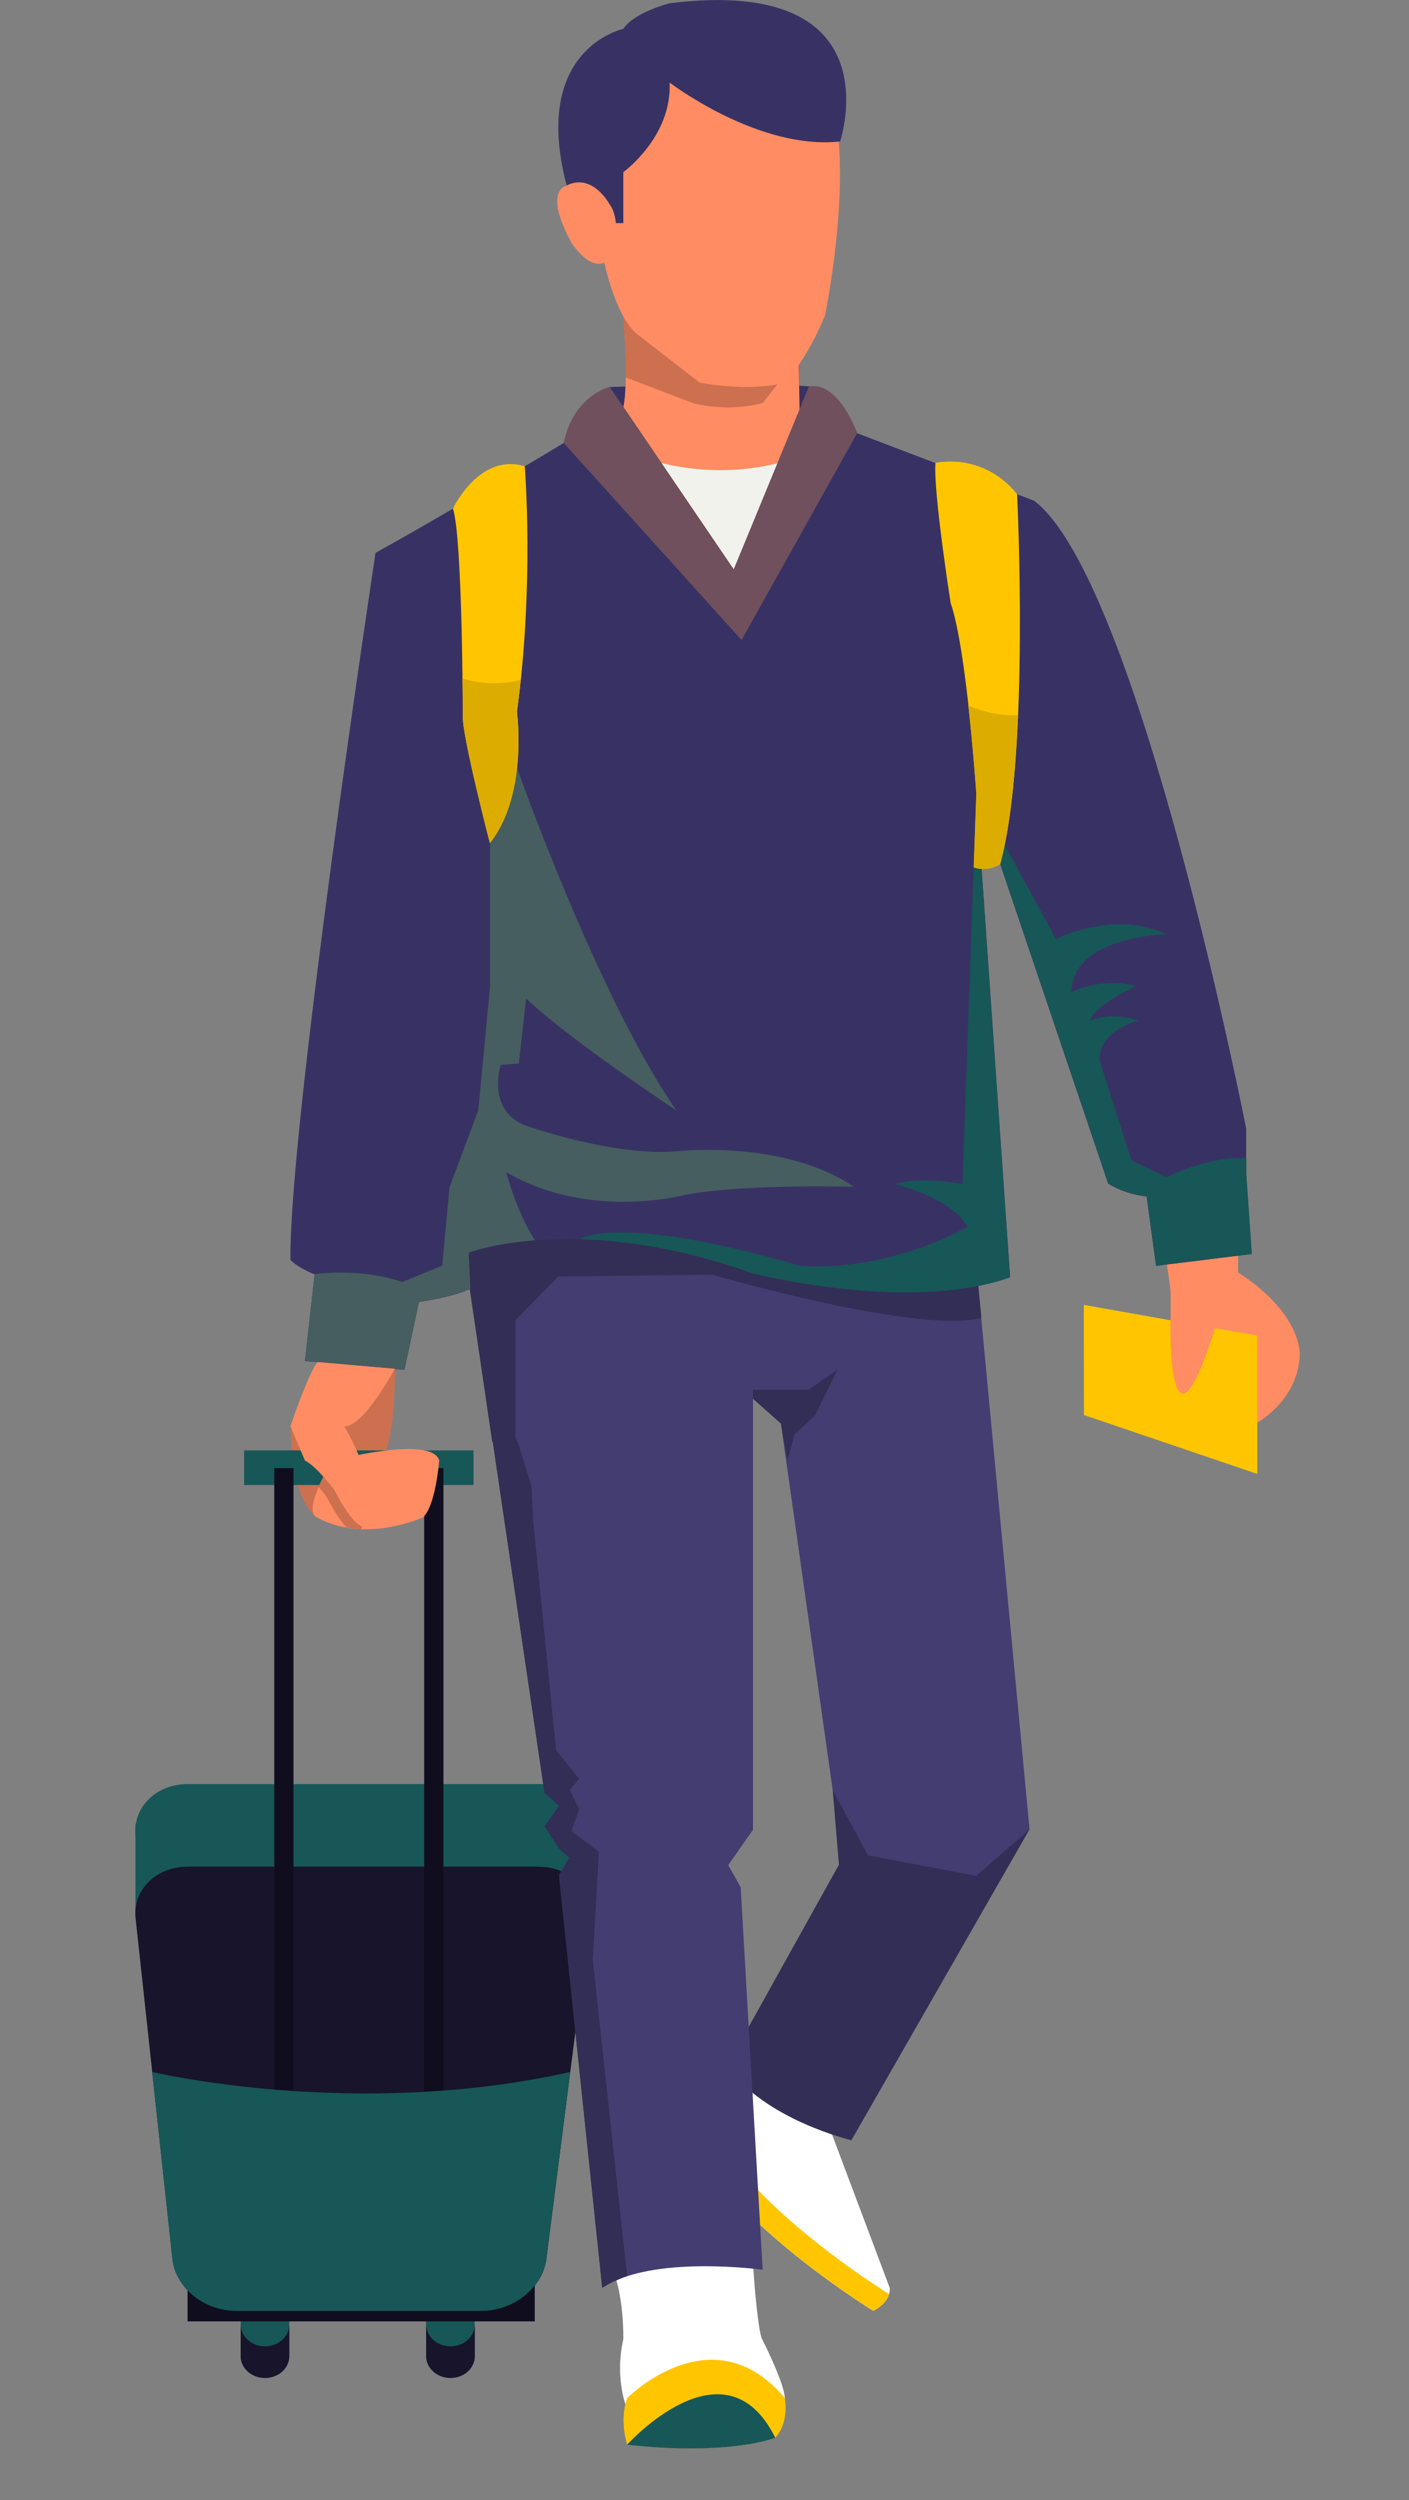 <svg width="137" height="243" viewBox="0 0 137 243" fill="none" xmlns="http://www.w3.org/2000/svg">
<rect x="0" y="0" width="137" height="243" fill="#808080" stroke="none"/>
<g style="mix-blend-mode:lighten">
<path d="M46.154 228.997C46.154 230.172 45.099 231.12 43.791 231.12C42.496 231.12 41.426 230.172 41.426 228.997V223.638C41.426 222.462 42.482 221.515 43.791 221.515C45.099 221.515 46.154 222.462 46.154 223.638V228.997Z" fill="#175757"/>
<path d="M43.804 228.049C42.51 228.049 41.44 227.101 41.44 225.925V228.997C41.44 230.172 42.495 231.12 43.804 231.12C45.113 231.12 46.168 230.172 46.168 228.997V225.925C46.154 227.101 45.099 228.049 43.804 228.049Z" fill="#17142C"/>
<path d="M28.129 228.997C28.129 230.172 27.073 231.12 25.765 231.12C24.456 231.12 23.401 230.172 23.401 228.997V223.638C23.401 222.462 24.456 221.515 25.765 221.515C27.073 221.515 28.129 222.462 28.129 223.638V228.997Z" fill="#175757"/>
<path d="M25.765 228.049C24.456 228.049 23.401 227.101 23.401 225.925V228.997C23.401 230.172 24.456 231.12 25.765 231.12C27.073 231.12 28.129 230.172 28.129 228.997V225.925C28.129 227.101 27.073 228.049 25.765 228.049Z" fill="#17142C"/>
<path d="M51.994 221.515H18.237V225.622H51.994V221.515Z" fill="#100E1E"/>
<path d="M52.374 173.4C55.47 173.4 57.707 175.662 57.355 178.418L53.12 211.543C52.768 214.298 49.954 216.561 46.858 216.561H22.936C19.841 216.561 17.069 214.298 16.773 211.53L13.185 178.43C12.889 175.662 15.169 173.4 18.265 173.4H52.374Z" fill="#175757"/>
<path d="M57.355 177.293H13.17V185.988H57.355V177.293Z" fill="#175757"/>
<path d="M52.374 181.438C55.47 181.438 57.707 183.7 57.355 186.456L53.12 219.581C52.768 222.336 49.954 224.599 46.858 224.599H22.936C19.841 224.599 17.069 222.336 16.773 219.568L13.185 186.456C12.889 183.688 15.169 181.426 18.265 181.426H52.374V181.438Z" fill="#17142C"/>
<path d="M37.458 141.146C38.514 138.518 38.401 133.033 38.401 133.033L28.256 138.619C28.298 146.088 30.788 147.453 30.788 147.453C34.658 148.616 39.344 147.453 39.344 147.453C39.443 144.723 37.458 141.146 37.458 141.146Z" fill="#CC704F"/>
<path d="M73.228 220.213C73.228 220.213 73.566 225.635 74.044 227.227C74.044 227.227 76.267 231.587 76.31 233.079L74.762 234.583L68.176 234.153L60.803 233.648C60.803 233.648 59.79 230.867 60.606 227.379C60.606 227.379 60.718 222.854 59.382 220.188C59.396 220.213 67.895 215.006 73.228 220.213Z" fill="white"/>
<path d="M80.897 207.448L86.511 222.374C86.511 222.374 86.708 223.676 84.907 224.598C84.907 224.598 73.144 217.369 68.514 210.014C68.514 210.014 68.064 201.268 74.213 199.422L80.897 207.448Z" fill="white"/>
<path d="M70.189 208.484C70.189 208.484 69.935 203.479 72.468 200.244C68.162 203.05 68.514 210.014 68.514 210.014C73.144 217.369 84.907 224.598 84.907 224.598C85.934 224.068 86.314 223.423 86.441 222.968C85.076 222.121 74.522 215.36 70.189 208.484Z" fill="#FFC600"/>
<path d="M120.381 122.037V123.68C120.381 123.68 125.785 126.84 126.362 131.251C126.362 131.251 126.882 135.674 121.704 138.619C121.704 138.619 116.526 134.587 113.824 128.976C113.824 128.976 113.824 127.307 113.824 125.589C113.824 125.146 113.233 121.468 113.233 121.468C113.233 121.468 118.383 120.179 120.381 122.037Z" fill="#FF8C63"/>
<path d="M100.104 177.798L82.782 208.017C82.782 208.017 74.326 206.02 70.695 200.775L81.572 181.236L80.967 173.994L90.029 166.221L100.104 177.798Z" fill="#322E55"/>
<path d="M94.926 123.023L100.105 177.798L94.926 182.323L84.387 180.326L80.967 173.994L75.93 138.366L73.228 135.661L69.696 134.018V119.547L79.56 117.007L94.926 123.023Z" fill="#433D71"/>
<path d="M78.674 135.067H73.228C73.228 135.067 73.115 135.156 72.961 135.282L73.228 135.965L75.93 138.366L76.563 141.943L77.267 139.402L79.251 137.57L81.432 133.108L78.674 135.067Z" fill="#322E55"/>
<path d="M45.578 121.746L45.732 125.247L52.951 174.234L54.358 175.498L52.951 177.482L54.358 179.643L55.357 180.541L54.358 182.259L58.566 222.361C63.378 219.113 74.157 220.605 74.157 220.605L72.018 183.435L70.808 181.274L73.214 177.849V142.158V119.446C54.161 114.77 45.578 121.746 45.578 121.746Z" fill="#433D71"/>
<path d="M45.507 121.696L45.662 125.209L47.857 140.123C49.109 140.161 50.291 140.148 50.291 140.148L50.108 139.807V128.318L54.274 124.072L69.302 123.882C69.302 123.882 72.44 123.149 72.313 122.644C72.257 122.378 71.413 120.546 70.512 118.827C53.317 115.389 45.507 121.696 45.507 121.696Z" fill="#322E55"/>
<path d="M59.804 221.692C60.184 221.515 60.564 221.35 60.972 221.211L57.637 190.512L58.228 179.972L55.554 177.975L56.314 175.839L55.4 173.969L56.314 172.894L54.063 170.101L51.839 147.807L51.685 144.47L50.348 140.199L46.971 133.778L52.937 174.247L54.344 175.511L52.937 177.495L54.344 179.656L55.343 180.553L54.344 182.272L58.551 222.374C58.903 222.147 59.269 221.932 59.663 221.742C59.719 221.729 59.762 221.717 59.804 221.692Z" fill="#322E55"/>
<path d="M69.372 123.933C80.813 127.118 91.479 129.153 95.419 128.091L94.94 123.01L79.574 116.994L71.511 119.067C64.18 117.487 58.509 117.664 54.358 118.423C62.041 120.925 69.372 123.933 69.372 123.933Z" fill="#322E55"/>
<path d="M59.283 37.612C59.283 37.612 73.847 37.145 78.843 37.562L81.277 39.786L79.814 44.02C79.814 44.02 71.976 55.976 71.905 56.165C71.835 56.355 65.109 50.996 65.109 50.996L59.283 37.612Z" fill="#383264"/>
<path d="M121.169 114.176V109.689C121.169 109.689 110.7 56.38 100.555 48.671L77.759 39.975L77.604 30.762H60.606C60.606 30.762 61.126 37.448 60.606 39.559C60.606 39.559 44.944 49.1 36.515 53.726C36.515 53.726 28.087 109.285 28.241 122.467C28.241 122.467 28.875 123.162 30.591 123.87L29.648 132.287L39.33 133.134L40.737 126.536C40.737 126.536 43.861 126.119 45.732 125.273L45.577 121.772C45.577 121.772 56.201 117.702 73.073 123.731C73.073 123.731 88.228 127.661 98.219 124.148L94.94 77.158L107.745 115.035C107.745 115.035 109.152 116.021 111.488 116.299L112.403 123.036L121.704 121.885L121.169 114.176Z" fill="#383264"/>
<path d="M77.59 30.749H60.606C60.606 30.749 61.127 37.435 60.606 39.546L71.343 55.344L77.745 39.963L77.59 30.749Z" fill="#FF8C63"/>
<path d="M60.831 36.677L67.346 39.167C67.346 39.167 70.54 40.127 74.171 39.167C74.171 39.167 75.831 36.993 77.661 34.882L77.59 30.762H60.606C60.606 30.749 60.859 33.998 60.831 36.677Z" fill="#CC704F"/>
<path d="M57.313 15.078C57.313 15.078 57.96 28.727 61.816 32.38L68.022 37.182C68.022 37.182 72.736 38.143 76.366 37.182C76.366 37.182 78.505 34.87 80.222 30.648C80.222 30.648 82.571 19.312 81.291 11.615C81.291 11.615 80.433 -0.695 63.744 2.957C63.744 2.957 56.047 5.384 57.313 15.078Z" fill="#FF8C63"/>
<path d="M75.648 45.018C70.977 46.168 66.882 45.638 64.321 45.006L71.343 55.344L75.648 45.018Z" fill="#F1F2EB"/>
<path d="M59.283 37.612C59.283 37.612 55.779 38.408 54.808 43.047L72.102 62.207L83.345 42.099C83.345 42.099 81.572 37.056 78.659 37.549L71.342 55.344L59.283 37.612Z" fill="#70505C"/>
<path d="M113.416 114.416L110.011 112.786L106.929 103.13C106.718 100.16 110.658 99.212 110.658 99.212C108.097 98.251 105.972 99.212 105.972 99.212C106.507 97.582 110.447 95.863 110.447 95.863C107.14 94.902 104.185 96.432 104.185 96.432C104.199 90.984 113.43 90.795 113.43 90.795C108.21 88.406 102.68 91.275 102.68 91.275L94.954 77.133L107.759 115.01C107.759 115.01 109.167 115.996 111.502 116.274L112.417 123.01L121.718 121.86L121.184 114.163V112.584C117.638 112.318 113.416 114.416 113.416 114.416Z" fill="#175757"/>
<path d="M66.066 111.876C59.748 112.508 50.967 109.348 50.967 109.348C47.28 107.768 48.687 103.509 48.687 103.509L50.446 103.357L51.15 97.051C55.076 100.703 62.801 105.948 65.756 107.92C58.129 96.899 50.278 74.656 50.278 74.656C49.926 77.651 47.646 81.935 47.646 81.935V95.939L46.506 107.907L43.706 115.402L43.002 123.01L39.119 124.603C34.925 123.175 30.591 123.844 30.591 123.844L29.649 132.262L39.33 133.108L40.737 126.511C40.737 126.511 43.861 126.094 45.732 125.247L45.578 121.746C45.578 121.746 47.885 120.874 52.008 120.546C50.165 117.664 49.222 113.923 49.222 113.923C57.299 118.65 66.6 116.135 66.6 116.135C72.398 115.035 83.022 115.351 83.022 115.351C76.253 110.764 66.066 111.876 66.066 111.876Z" fill="#475F5F" fill-opacity="0.99"/>
<path d="M86.962 115.073C86.962 115.073 92.59 116.413 94.082 119.244C94.082 119.244 86.582 123.655 77.745 123.023C77.745 123.023 61.633 118.043 56.314 120.432L56.328 120.445C60.761 120.558 66.417 121.355 73.059 123.731C73.059 123.731 88.214 127.661 98.205 124.148L94.926 77.158L93.589 115.086C93.589 115.073 89.776 114.328 86.962 115.073Z" fill="#175757"/>
<path d="M122.253 129.822V143.257L105.395 137.532L105.381 126.827L122.253 129.822Z" fill="#FFC600"/>
<path d="M113.81 128.331C113.81 128.331 113.487 143.927 118.186 128.963C118.186 128.963 115.766 126.511 116.005 126.865C116.245 127.206 113.81 128.331 113.81 128.331Z" fill="#FF8C63"/>
<path d="M76.31 233.079C76.31 233.079 76.774 235.417 75.395 236.921C75.395 236.921 71.033 238.703 60.986 237.603C60.986 237.603 60.184 235.265 60.986 233.079C60.972 233.079 69.274 224.699 76.31 233.079Z" fill="#FFC600"/>
<path d="M60.972 237.616C71.033 238.716 75.381 236.934 75.381 236.934C70.47 227.038 60.972 237.616 60.972 237.616Z" fill="#175757"/>
<path d="M46.042 140.97H23.738V144.331H46.042V140.97Z" fill="#175757"/>
<path d="M28.537 142.688H26.666V211.176H28.537V142.688Z" fill="#100E1E"/>
<path d="M43.115 142.688H41.244V211.176H43.115V142.688Z" fill="#100E1E"/>
<path d="M42.707 141.955C42.707 141.955 42.355 146.391 41.131 147.466C41.131 147.466 35.531 150.095 30.788 147.466C29.339 146.657 32.379 141.955 32.379 141.955C32.379 141.955 41.989 139.44 42.707 141.955Z" fill="#FF8C63"/>
<path d="M33.898 141.589C32.969 141.791 32.35 141.955 32.35 141.955C32.35 141.955 31.548 143.194 30.971 144.508C31.422 145.039 31.745 145.469 31.745 145.469C32.589 147.074 33.223 147.984 33.715 148.477C34.194 148.553 34.658 148.603 35.108 148.629C35.15 148.527 35.179 148.439 35.179 148.439C35.193 148.363 35.207 148.275 35.221 148.199C35.587 146.025 34.714 143.421 33.898 141.589Z" fill="#CC704F"/>
<path d="M38.387 133.033L30.873 132.375C29.916 133.601 28.241 138.619 28.241 138.619L29.649 141.955C30.802 142.524 32.505 144.812 32.505 144.812C35.39 150.322 35.939 147.782 35.939 147.782C35.953 147.706 35.967 147.617 35.981 147.542C36.614 143.775 33.476 138.631 33.476 138.631C35.348 138.72 38.387 133.033 38.387 133.033Z" fill="#FF8C63"/>
<path d="M53.106 219.581L55.442 201.381C34.559 206.083 14.789 201.381 14.789 201.381L16.759 219.568C17.055 222.336 19.827 224.598 22.922 224.598H46.844C49.94 224.598 52.754 222.349 53.106 219.581Z" fill="#175757"/>
<path d="M47.632 81.935C47.632 81.935 49.194 82.833 47.632 81.935C47.632 81.935 44.888 71.357 45.001 69.562C45.001 69.562 44.972 52.336 44.044 49.429C44.044 49.429 46.605 43.969 51.023 45.322C51.023 45.322 51.966 56.797 50.263 69.17C50.263 69.17 51.375 77.246 47.632 81.935Z" fill="#FFC600"/>
<path d="M98.894 48.026C95.517 43.881 90.958 44.993 90.958 44.993C90.733 47.786 92.436 58.617 92.436 58.617C93.998 63.104 94.94 77.133 94.94 77.133L94.687 84.299C96.136 84.791 97.248 83.983 97.248 83.983C100.161 73.43 98.894 48.026 98.894 48.026Z" fill="#FFC600"/>
<path d="M97.248 83.983C98.247 80.368 98.754 74.997 98.993 69.512C97.206 69.575 95.588 69.183 94.152 68.576C94.645 73.05 94.926 77.145 94.926 77.145L94.673 84.311C96.122 84.791 97.248 83.983 97.248 83.983Z" fill="#DDAC00"/>
<path d="M47.632 81.935C47.913 82.1 48.068 82.188 48.167 82.251C47.97 82.125 47.632 81.935 47.632 81.935Z" fill="#DDAC00"/>
<path d="M48.166 82.251C48.321 82.34 48.378 82.365 48.166 82.251V82.251Z" fill="#DDAC00"/>
<path d="M44.972 65.96C45.001 68.109 45.001 69.575 45.001 69.575C44.888 71.37 47.632 81.948 47.632 81.948C51.375 77.259 50.263 69.183 50.263 69.183C50.404 68.147 50.531 67.11 50.629 66.087C48.518 66.63 46.52 66.39 44.972 65.96Z" fill="#DDAC00"/>
<path d="M65.109 8.025C65.109 8.025 73.735 14.623 81.685 13.751C81.685 13.751 87.131 -2.414 65.109 0.316C65.109 0.316 61.661 1.188 60.606 2.806C60.606 2.806 51.108 4.803 55.399 19.097L58.003 21.688H60.606V16.733C60.606 16.733 65.348 13.308 65.109 8.025Z" fill="#383264"/>
<path d="M59.283 19.88C59.283 19.88 57.58 16.67 54.991 18.086C54.991 18.086 52.838 18.591 55.554 23.571C55.554 23.571 58.045 27.628 59.846 24.38C59.846 24.38 60.296 21.169 59.283 19.88Z" fill="#FF8C63"/>
</g>
</svg>
